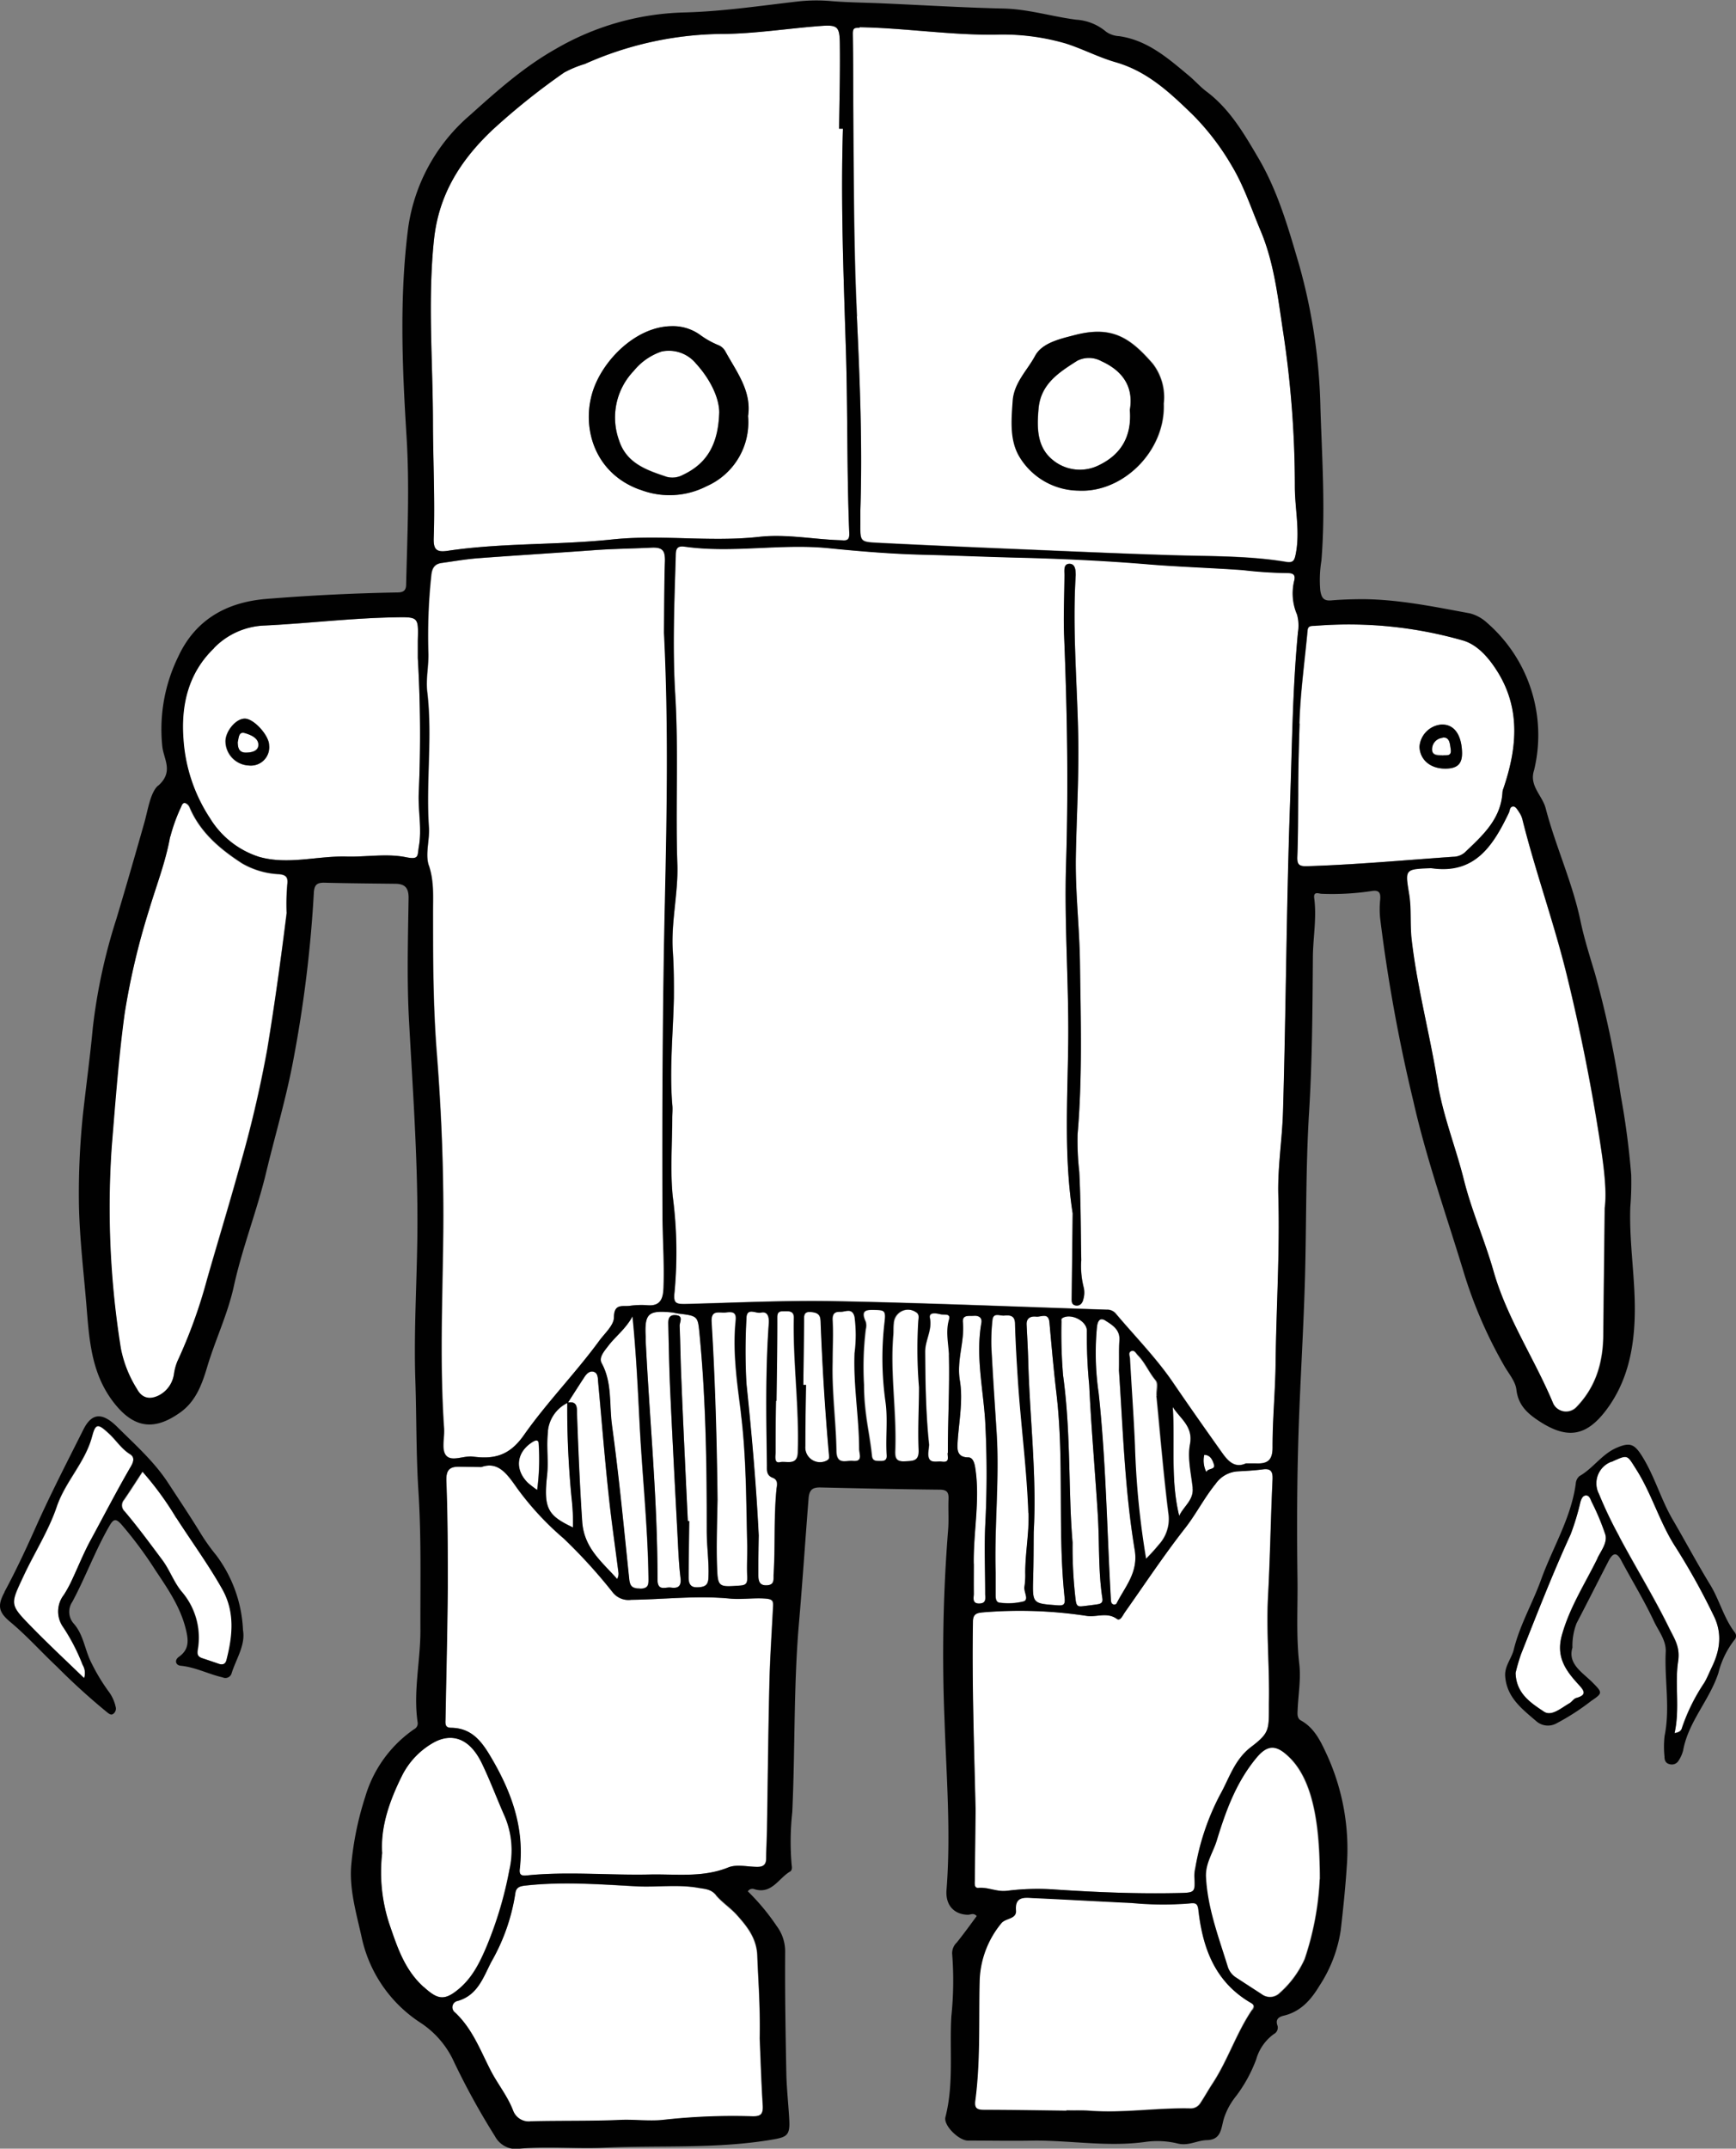 <svg id="Layer_1" data-name="Layer 1" xmlns="http://www.w3.org/2000/svg" viewBox="0 0 268.53 332.28"><rect x="0" y="0" width="268.53" height="332.28" fill="#808080" stroke="none"/><defs><style>.cls-1{fill:#fff;}.cls-2{fill:#010101;}</style></defs><path class="cls-1" d="M232.49,466.85c-2.61,1.54-3,4.3-.82,6.4a17.18,17.18,0,0,0,1.42,1.09,35.94,35.94,0,0,0,.23-7.21c0-.51-.39-.54-.83-.28" transform="translate(-150.02 -243.93)"/><path class="cls-1" d="M239.25,462.6c.2,5.54.43,11.08.8,16.61.27,4.13,3.07,6.26,5.41,8.9a1.62,1.62,0,0,0,.2-1c-.5-4-1.08-7.91-1.5-11.88-.61-5.89-1.1-11.8-1.65-17.7,0-.57,0-1.29-.68-1.46s-1.1.31-1.43.81c-.86,1.31-1.7,2.63-2.54,3.94,1.46-.23,1.35.79,1.39,1.78" transform="translate(-150.02 -243.93)"/><path class="cls-1" d="M217.61,406.61c.75,9.66,1.11,19.33,1,29s-.53,19.49.14,29.24c.09,1.4-.42,3.23.28,4.12.86,1.09,2.75,0,4.2.22,3.22.41,5.6-.09,7.86-3.3,3.55-5.06,8-9.54,11.64-14.58.86-1.18,2.3-2.43,2.31-3.66,0-2.14,1.27-1.66,2.36-1.77a12.86,12.86,0,0,1,2.7-.11c2,.21,2.53-.85,2.6-2.6.16-3.88-.14-7.75-.15-11.62-.06-15.9,0-31.79.36-47.68.31-13.89.58-27.79-.13-42.09,0-3.4,0-7.22.14-11,0-1.58-.24-2.25-2.12-2.15-3,.15-5.92.17-8.88.39-6,.44-12,.8-18,1.25-1.86.15-3.71.47-5.56.73-1,.15-1.45.73-1.58,1.82a87.82,87.82,0,0,0-.46,12.13c.06,2-.41,4-.17,6,.82,6.94-.22,13.91.25,20.87.13,2-.64,4.18,0,6,.82,2.44.64,4.83.64,7.21,0,7.23,0,14.47.58,21.68" transform="translate(-150.02 -243.93)"/><path class="cls-1" d="M257.91,489.4c1.11,0,1.63-.32,1.68-1.52.11-2.41-.27-4.78-.26-7.16,0-10.05-.13-20.09-1.08-30.11-.31-3.16-.16-3.17-3.37-3.55-.32,0-.63-.13-.95-.17-3.67-.37-4.24.17-4.05,3.76,0,.2,0,.39,0,.58.6,12.31,1.87,24.59,1.83,36.93,0,1.93,1.23,1.16,2.07,1.28,1.09.16,1.65-.17,1.49-1.5-.27-2.17-.34-4.37-.46-6.56-.38-7.28-.77-14.57-1.11-21.86-.17-3.47-.23-7-.31-10.44,0-.8-.22-1.85,1.12-1.77s.59,1.07.62,1.65c.12,2.77.14,5.55.27,8.32.32,7.29.69,14.57,1,21.86h.15c0,2.9-.07,5.81-.1,8.71,0,.94.13,1.6,1.38,1.54" transform="translate(-150.02 -243.93)"/><path class="cls-1" d="M238.67,480.14a35.26,35.26,0,0,0-.23-4.64,142.25,142.25,0,0,1-.66-14.6,5.47,5.47,0,0,0-3,4.4c-.28,2.26.1,4.49-.14,6.75-.53,5.15.12,6.24,4,8.09" transform="translate(-150.02 -243.93)"/><path class="cls-1" d="M249,489.58c1.39,0,1.32-.71,1.3-1.73-.1-8-1-16-1.38-24-.27-5.33-.52-10.66-1.09-16.39-1.1,2-2.61,3.06-3.69,4.49-.63.82-1.58,1.84-1.09,2.73,1.66,3,1.16,6.4,1.6,9.58,1.09,7.91,1.84,15.87,2.67,23.81.12,1.16.54,1.47,1.68,1.46" transform="translate(-150.02 -243.93)"/><path class="cls-1" d="M396.18,476.1c-.18-.44-.37-.93-.88-.91s-.69.56-.82,1a39.59,39.59,0,0,1-1.51,5c-2.79,6.07-5.2,12.3-7.67,18.51a28.52,28.52,0,0,0-.85,2.91c.07,3.22,2.38,4.68,4.38,6,1.19.8,2.7-.59,3.95-1.29.38-.22.66-.71,1.05-.82,1.76-.48,1.18-1.18.33-2.11-1.93-2.1-3.46-4.19-2.58-7.49,1.18-4.38,3.59-8.09,5.54-12,.57-1.15,1.54-2.36,1.22-3.6a37,37,0,0,0-2.16-5.15" transform="translate(-150.02 -243.93)"/><path class="cls-1" d="M154.73,495.41c2.67,2.75,5.48,5.36,8.3,8.09a2.48,2.48,0,0,0-.23-2.06,30.31,30.31,0,0,0-3-5.82,4.16,4.16,0,0,1,.1-5,19.31,19.31,0,0,0,1.2-2.19c1-2.12,1.91-4.35,3-6.38,2.05-3.78,4-7.61,6.19-11.33.4-.7.59-1.41-.17-1.87-1.35-.84-2.17-2.18-3.3-3.22-1.62-1.5-2-1.59-2.54.44-1.05,4.06-4.14,7-5.49,10.95-1.25,3.7-3.47,7.14-5.15,10.75-2,4.32-2.16,4.33,1.09,7.67" transform="translate(-150.02 -243.93)"/><path class="cls-1" d="M409.59,500.81c-.52,3.57.3,7.29-.55,11.09.94-.13,1.08-.54,1.17-.88a29.36,29.36,0,0,1,3.41-6.87c.46-.77.79-1.62,1.18-2.43,1.29-2.62,1.65-5.24.28-8a104.69,104.69,0,0,0-5.84-10.52c-2.51-3.83-3.71-8.31-6.18-12.16-1.37-2.15-1.23-2.24-3.6-1.17l-.19.05a3.58,3.58,0,0,0-1.92,5,64.8,64.8,0,0,0,3.14,6.57c2.53,4.75,5.36,9.33,7.73,14.17.83,1.68,1.7,2.88,1.37,5.09" transform="translate(-150.02 -243.93)"/><path class="cls-1" d="M169.37,477.7c2,2.39,3.89,4.93,5.77,7.45,1.16,1.57,1.75,3.4,3,4.9a10.9,10.9,0,0,1,2.51,9c-.12.74,0,1.09.67,1.31.85.29,1.71.57,2.56.87.58.2,1,.1,1.21-.54,1-3.74,1.36-7.46-.64-11-2.15-3.81-4.73-7.33-7.1-11a47.41,47.41,0,0,0-5.23-7.17c-1,1.56-1.92,3-2.85,4.35a1.28,1.28,0,0,0,.13,1.84" transform="translate(-150.02 -243.93)"/><path class="cls-1" d="M292.27,458.47a71.59,71.59,0,0,1-.11-10.25c0-.48.2-1-.4-1.37a2.21,2.21,0,0,0-3.43,1.76c-.08.64,0,1.29-.09,1.93-.47,5.93.55,11.84.32,17.76-.05,1.24.23,1.71,1.58,1.63s2.15,0,2.07-1.8c-.14-3.21,0-6.44.06-9.66" transform="translate(-150.02 -243.93)"/><path class="cls-1" d="M321,448.16c-.83-.52-1.18,0-1.31.93a42.57,42.57,0,0,0,.25,10.22c1.15,10.64,1.29,21.33,1.9,32,0,.37.07.64.4.75a.49.49,0,0,0,.46-.12c1.32-2.63,3.41-4.81,2.83-8.3-1.55-9.3-1.82-18.73-2.44-27.79,0-1.76,0-3.18.07-4.59.13-1.68-1.06-2.39-2.16-3.09" transform="translate(-150.02 -243.93)"/><path class="cls-1" d="M300.66,485.76c0,1.54-.06,3.1,0,4.64,0,.6-.42,1.54.84,1.52s.92-.82.92-1.51c0-3.48-.13-7,0-10.44a151.87,151.87,0,0,0,0-16.25c-.32-5.05-1.49-10.08-.59-15.19.15-.84-.39-1.14-1.18-1.1s-1.8-.24-1.68,1c.29,3-1,6-.47,9s-.16,6.42-.35,9.62c-.07,1.07-.07,2.23,1.63,2.27.69,0,.95.83,1.07,1.62.78,4.95-.3,9.88-.23,14.82" transform="translate(-150.02 -243.93)"/><path class="cls-1" d="M305.73,536.34a37.25,37.25,0,0,1,7.54-.2c6.31.42,12.63.68,19,.54,2.61-.06,2.6-.07,2.48-2.56a5.51,5.51,0,0,1,.15-1.34,37.92,37.92,0,0,1,3.82-11.3c1.43-2.54,2.2-5.41,4.76-7.36,2.85-2.17,2.81-2.64,2.8-6.32v-.39c.13-5.55-.43-11.08-.13-16.68.32-6,.41-12,.69-18,.05-1.12-.15-1.75-1.46-1.58s-2.57.24-3.86.31a4.51,4.51,0,0,0-3.5,1.95c-1.78,2.2-3,4.72-4.79,6.94-3.27,4.16-6.19,8.6-9.25,12.93-.33.46-.69,1.36-1.22,1-1.52-1.09-3.12-.24-4.63-.46a68.76,68.76,0,0,0-16-.56c-1.08.09-1.62.24-1.64,1.5-.16,9.69.19,19.37.41,29.06l-.12,10.84c0,.52-.12,1.26.57,1.2,1.51-.13,2.87.65,4.38.45" transform="translate(-150.02 -243.93)"/><path class="cls-1" d="M225.36,544.7a58.8,58.8,0,0,0,3.43-11.6,13.47,13.47,0,0,0-.67-8.18c-1.23-2.76-2.28-5.61-3.59-8.32-2.2-4.53-5.28-4.49-7.61-3.12a12.06,12.06,0,0,0-4.72,5c-1.93,3.89-3.36,7.94-3.09,12a25.65,25.65,0,0,0,1.2,11.23c1.16,3.48,2.31,6.84,5.2,9.47,2,1.83,3.07,2.26,5.2.55,2.31-1.85,3.49-4.27,4.65-7" transform="translate(-150.02 -243.93)"/><path class="cls-1" d="M296.85,453.42c0-1.77-.47-3.56,0-5.37.31-1.07-.81-.74-1.31-.86s-1.84-.4-1.65.57c.39,1.89-.75,3.42-.73,5.23,0,5,.12,9.91.61,14.39-.07.78-.13,1.1-.13,1.42,0,1.62,1.27,1.06,2.12,1.18,1.23.17.88-.64.88-1.34,0-5.07.29-10.14.16-15.22" transform="translate(-150.02 -243.93)"/><path class="cls-1" d="M312.35,448.44c-.14-1.6-1.32-.82-2.06-.9s-1.53.17-1.47,1.25c.09,1.87.2,3.74.25,5.6.23,8.83,1.34,17.62.85,26.47,0,2.38,0,4.77-.09,7.15-.1,3.92-.12,3.89,3.72,4.17.9.07,1.27,0,1.15-1.11-1.12-10.53,0-21.15-1.27-31.68-.43-3.64-.75-7.29-1.08-10.95" transform="translate(-150.02 -243.93)"/><path class="cls-1" d="M318.14,449.8c.08-1.54-2.36-2.8-3.71-2.08-.31.16-.23.35-.22.6a79.21,79.21,0,0,0,.25,8.31c1.24,9,.79,18,1.47,25.85a70,70,0,0,0,.47,8.84c.08.95.38,1.07,1.13,1s1.54-.18,2.3-.3c.5-.08.81-.29.71-.91-.67-4.34-.43-8.74-.72-13.11-.42-6.63-1-13.24-1.32-19.87a79.11,79.11,0,0,1-.36-8.3" transform="translate(-150.02 -243.93)"/><path class="cls-1" d="M328.78,457.46c-1.07-1.23-1.65-2.77-2.79-3.92-.3-.3-.53-.88-1.05-.65s-.22.81-.2,1.22c.24,4.43.57,8.86.76,13.29A128,128,0,0,0,327.23,485a28.41,28.41,0,0,0,2-2.2,5.84,5.84,0,0,0,1.51-4.55c-.77-6.12-1.28-12.27-1.88-18.41-.08-.81.28-1.92-.13-2.39" transform="translate(-150.02 -243.93)"/><path class="cls-1" d="M269.52,472.46c-1-.38-.88-1.21-.89-1.93-.1-7.32-.24-14.64.29-21.95.06-.85-.1-1.94-1.26-1.65-.72.17-2.18-.9-2.2.91a88.86,88.86,0,0,0,0,10.06c.82,7.82,1.51,15.64,1.9,23.5,0,2-.07,4-.06,6,0,.84,0,1.73,1.27,1.69s1.05-.84,1.09-1.61c.28-4.37,0-8.77.44-13.14.06-.62.29-1.55-.57-1.87" transform="translate(-150.02 -243.93)"/><path class="cls-1" d="M307.05,448.6c0-1.29-.84-1.29-1.69-1.22-.66.06-1.7-.55-1.81.75a28.74,28.74,0,0,0-.16,4c.22,4.44.53,8.88.81,13.32.46,7.22-.36,14.43-.15,21.65,0,1.16,0,2.32,0,3.49,0,.51.05,1.15.72,1.17a9.88,9.88,0,0,0,3.62-.21c.86-.33,0-1.5.12-2.31a10.65,10.65,0,0,0,.12-2.12c0-3.09.61-6.13.51-9.26-.24-7-1.19-13.86-1.63-20.8-.18-2.83-.35-5.66-.43-8.5" transform="translate(-150.02 -243.93)"/><path class="cls-1" d="M268.39,491.15c-1.86-.14-3.7.18-5.5,0-5.1-.5-10.17.13-15.25.19a3.11,3.11,0,0,1-2.83-1.1,81.81,81.81,0,0,0-7.62-8.38,45.27,45.27,0,0,1-7.2-7.77c-1.57-2.21-2.93-4.21-5.54-3.28-1.48,0-2.45,0-3.42-.05-1.57,0-2,.6-2,2.24.2,5.49.25,11,.22,16.47-.05,6.78-.23,13.57-.35,20.35,0,.66-.13,1.29.88,1.31,2.89.05,4.46,1.74,5.91,4.14,3.29,5.46,5.44,11.11,4.71,17.59-.09.78,0,1.21,1,1.11,6.32-.65,12.65,0,19-.15,4.08-.09,8.25.53,12.27-1.1,1.27-.51,2.93-.12,4.41-.08,1,0,1.43-.34,1.43-1.34,0-1.61.1-3.23.13-4.84.12-7.41.19-14.82.37-22.24.09-3.93.36-7.86.56-11.8,0-.85,0-1.18-1.19-1.27" transform="translate(-150.02 -243.93)"/><path class="cls-1" d="M262.24,446.9c-1,.11-2.3-.48-2.18,1.48.55,9.15.81,18.31.92,27.48,0,3.42-.2,6.85-.08,10.27s.23,3.24,3.58,3c1-.07,1.14-.43,1.1-1.32-.08-1.6.05-3.2,0-4.81-.17-6.89-.12-13.8-1-20.67-.6-4.73-1.3-9.45-.8-14.24.14-1.36-.67-1.3-1.56-1.2" transform="translate(-150.02 -243.93)"/><path class="cls-1" d="M260.74,537c-.78-.93-1.69-.92-2.71-1.1-3.19-.57-6.4-.07-9.6-.24-5.72-.31-11.45-.75-17.19-.11-.93.1-1.43.32-1.54,1.26A30.53,30.53,0,0,1,226,547.34c-1.26,2.43-2.11,5.17-5.2,6.06a1,1,0,0,0-.43,1.79c2.69,2.48,3.91,5.82,5.52,9,1.09,2.1,2.63,4,3.48,6.21a2.58,2.58,0,0,0,2.77,1.62c4.59-.12,9.18,0,13.76-.21,2.2-.09,4.38.22,6.57,0a95.81,95.81,0,0,1,13.65-.58c1.48.07,1.95-.22,1.85-1.72-.24-4-.36-8-.46-10.3.09-5.38-.24-9.06-.37-12.73-.09-2.66-1.48-4.48-3.06-6.25-1-1.15-2.37-2-3.35-3.19" transform="translate(-150.02 -243.93)"/><path class="cls-1" d="M287.07,460.68a48.25,48.25,0,0,1-.13-12.36c.17-1.53.07-1.76-1.3-1.79s-2.57-.17-1.65,1.82a2.15,2.15,0,0,1,0,1.15,48.3,48.3,0,0,0-.27,8.6c0,4.39.9,7.63,1.22,10.94.08.87.63.83,1.22.84s1.18,0,1.13-.87c-.15-2.78.21-5.55-.19-8.33" transform="translate(-150.02 -243.93)"/><path class="cls-1" d="M282.29,453.16a21.27,21.27,0,0,0,0-5.58c-.33-1.48-1.39-.79-2.16-.8s-1.32.11-1.27,1.21c.1,2.18,0,4.37,0,6.56-.13,4.59.52,9.14.59,13.71,0,2.28,1.5,1.47,2.58,1.58,1.67.16,1-1.09,1-1.84,0-5-.91-9.88-.71-14.84" transform="translate(-150.02 -243.93)"/><path class="cls-1" d="M271.31,446.71c-.6,0-1.08,0-1.08.91,0,4.32-.07,8.63-.12,12.95H270c0,2.65-.09,5.29-.07,7.94,0,.59-.4,1.78.68,1.54s2.69.61,2.77-1.47c.25-7-.76-13.92-.61-20.89,0-1.1-.8-1-1.5-1" transform="translate(-150.02 -243.93)"/><path class="cls-1" d="M276.94,448.12c0-1.05-.67-1.24-1.54-1.31-1.14-.08-1,.68-1,1.4l-.12,9.87h.42q-.06,4.76-.11,9.49a2.28,2.28,0,0,0,3.38,2.18c.4-.19.34-.45.32-.77-.63-6.94-1.05-13.9-1.32-20.86" transform="translate(-150.02 -243.93)"/><path class="cls-1" d="M344.3,515.69c-3.15,3.74-4.75,8.2-6.15,12.78-.57,1.89-1.79,3.54-1.68,5.68.25,4.83,2,9.29,3.36,13.82a3.09,3.09,0,0,0,1.25,1.69l4.05,2.61a2.14,2.14,0,0,0,2.85-.21,15.37,15.37,0,0,0,3.82-5.21,45.25,45.25,0,0,0,2.33-12.35c0-6.84-.61-14.75-4.67-18.76-2-2-3.36-2.21-5.16,0" transform="translate(-150.02 -243.93)"/><path class="cls-1" d="M188.15,360.3c.92,0,1.87-.36,1.82-1.3s-1.24-1.46-2.08-1.71c-1-.3-.94.75-1.11,1.38,0,.93.2,1.68,1.37,1.63" transform="translate(-150.02 -243.93)"/><path class="cls-1" d="M253,317.62a3.4,3.4,0,0,0,2.63-.26c3.57-1.69,5.48-4.52,5.63-9.67,0-2.23-1.37-5.11-3.58-7.53a5.43,5.43,0,0,0-5.35-1.88,9.4,9.4,0,0,0-4.3,3A10.39,10.39,0,0,0,245.79,312c1.12,3.5,4.17,4.56,7.24,5.6" transform="translate(-150.02 -243.93)"/><path class="cls-1" d="M217.11,327.11c-.06,1.77.4,2.25,2.16,2,8.45-1.26,17-.86,25.49-1.76,7.51-.78,15.07.43,22.61-.39,4.19-.46,8.38.37,12.58.51.78,0,1.5.25,1.44-1.08-.39-9.41-.23-18.84-.52-28.26-.36-11.42-.82-22.86-.46-34.29h-.6c.05-4.32.18-8.65.12-13,0-2.89-.33-3.1-3.16-2.88-5.08.39-10.15,1.18-15.23,1.22a53,53,0,0,0-21.05,4.64,16.36,16.36,0,0,0-3.2,1.33A104.69,104.69,0,0,0,226.22,264c-5,4.67-8.33,9.94-9.07,17-1,9.47-.19,18.92-.16,28.37,0,5.91.32,11.84.12,17.77m25.06-23.88c1.94-4.46,6.72-8.8,11.68-8.88a7.21,7.21,0,0,1,4.38,1.28,13.35,13.35,0,0,0,2.84,1.62,2.16,2.16,0,0,1,1.16,1c1.73,3.2,4.09,6.18,3.51,10a10.79,10.79,0,0,1-6.39,10.84,12.58,12.58,0,0,1-10.34.53c-7.55-2.71-9.35-10.66-6.84-16.41" transform="translate(-150.02 -243.93)"/><path class="cls-1" d="M282.57,292.86c.47,10,.87,20,.54,30,0,.71,0,1.42,0,2.13,0,2.62,0,2.71,2.63,2.84,7,.36,13.91.66,20.87.95,8.58.37,17.15.77,25.73,1,5.55.16,11.11.11,16.6,1,1.15.19,1.32-.21,1.52-1.24.69-3.49-.12-6.93-.14-10.4a159,159,0,0,0-1.77-23.65c-.84-5.41-1.38-10.82-3.52-15.91-1.41-3.35-2.57-6.86-4.43-10a38.46,38.46,0,0,0-6-7.89c-3.55-3.48-7-6.78-12-8.2-2.63-.76-5.13-2.08-7.72-2.9A35,35,0,0,0,304,249.29c-7,.08-13.95-1-20.95-1.15-.85,0-1.09.1-1.07,1,.08,4.06,0,8.12.07,12.19.08,10.5.07,21,.57,31.5m24.12,13.07c.2-2.83,2.25-4.71,3.45-6.95,1.1-2.05,3.9-2.64,6.2-3.24,5.68-1.47,8.5.43,12,4.46a8.51,8.51,0,0,1,1.69,6.15c.29,7.36-6.33,13.81-13.14,13.47a10.83,10.83,0,0,1-9.12-5.23c-1.54-2.55-1.26-5.67-1.05-8.66" transform="translate(-150.02 -243.93)"/><path class="cls-1" d="M169.27,400.73c-1,6.82-1.47,13.71-2,20.58a137.17,137.17,0,0,0,1.41,31.22,18.35,18.35,0,0,0,2.5,6.29c.76,1.42,2,1.71,3.45.94a4.43,4.43,0,0,0,2.26-3.2,8.38,8.38,0,0,1,.52-2A78.71,78.71,0,0,0,182,441.84c1.62-5.68,3.35-11.34,4.93-17a184.69,184.69,0,0,0,4.39-18.6c1.17-7,2.14-14,3-21.07a36.43,36.43,0,0,1,.1-4.44c.16-1.19-.26-1.48-1.29-1.58a12.56,12.56,0,0,1-5.71-1.68c-3.41-2.21-6.49-4.8-8.13-8.7a1.18,1.18,0,0,0-.66-.62c-.36-.09-.53.31-.64.6a26.42,26.42,0,0,0-1.69,4.67c-.69,3.91-2.15,7.61-3.27,11.37a111.3,111.3,0,0,0-3.77,16" transform="translate(-150.02 -243.93)"/><path class="cls-1" d="M331.41,461.49c.39,5.64-.36,11.29,1,16.86.68-1.5,2.29-2.45,2.07-4.36-.25-2.24-.82-4.58-.41-6.71.53-2.81-1.55-4-2.68-5.79" transform="translate(-150.02 -243.93)"/><path class="cls-1" d="M320.13,315.82c3.41-1.68,5-4.51,4.68-8.5.6-3.57-1.07-6-4.39-7.53a4,4,0,0,0-3.73-.08c-2.78,1.77-5.65,3.55-6,7.39-.26,2.9-.28,5.85,2.05,7.84a6.59,6.59,0,0,0,7.39.88" transform="translate(-150.02 -243.93)"/><path class="cls-1" d="M182.41,370.31a13.85,13.85,0,0,0,7.69,6.13c4.45,1.27,9-.16,13.45-.05,3.09.07,6.28-.5,9.25.1,2.07.41,1.79-.18,2-1.58.48-2.86-.18-5.67,0-8.49a204.56,204.56,0,0,0-.15-20.72c0-.9,0-1.8,0-2.7.1-3.68.11-3.67-3.6-3.6-6.82.12-13.61,1-20.41,1.28a11.49,11.49,0,0,0-7.54,3.49c-4,3.79-5.16,8.76-4.74,14.15a25.26,25.26,0,0,0,4,12m5.52-15.25c1.39,0,3.72,2.61,3.73,4.14a2.83,2.83,0,0,1-3.1,3.11,3.78,3.78,0,0,1-3.65-3.75c0-1.57,1.69-3.53,3-3.5" transform="translate(-150.02 -243.93)"/><path class="cls-1" d="M343.36,553.56c-5.42-3.19-7.31-8.39-8-14.23-.12-1.1-.44-1.22-1.43-1.09a50.66,50.66,0,0,1-8.88-.07c-5.14-.24-10.28-.54-15.42-.77-1.29-.06-2.68-.21-2.51,1.92.12,1.43-1.64,1.21-2.28,2a14.67,14.67,0,0,0-3.34,8.82c-.15,6.19.14,12.4-.67,18.57-.15,1.13.21,1.46,1.33,1.46,4.26,0,8.53.08,12.79.13v-.05c1.16,0,2.33,0,3.49.05,5.21.41,10.4-.46,15.61-.34a1.77,1.77,0,0,0,1.62-.84c.67-1,1.27-2.09,1.94-3.11,2.34-3.61,3.65-7.77,6.07-11.33.44-.66.13-.88-.36-1.17" transform="translate(-150.02 -243.93)"/><path class="cls-1" d="M337.78,470.39c-.2-.61-.52-1.43-1.5-1.48a4,4,0,0,0,.33,2.67c.21-.64,1.45-.32,1.17-1.19" transform="translate(-150.02 -243.93)"/><path class="cls-1" d="M350.24,333.64c.22-.92-.27-1.14-1.06-1.12a67.39,67.39,0,0,1-6.95-.46c-5-.36-10.06-.5-15.08-.93-6.63-.57-13.27-.87-19.92-1-4.83-.12-9.67-.35-14.5-.45s-9.64-.51-14.45-1c-7.46-.76-14.93.8-22.38-.25-1.3-.18-1.31.63-1.34,1.53-.22,7.11-.51,14.22-.08,21.32.53,8.76,0,17.53.33,26.29.15,4.5-1,9-.7,13.51.16,2.38.21,4.78.16,7.17-.12,5.48-.69,10.95-.25,16.44.06.7,0,1.41,0,2.12,0,4.06-.33,8.14.08,12.16a66.18,66.18,0,0,1,.28,14.68c-.2,1.72.11,1.95,1.6,1.91,7.75-.19,15.51-.58,23.25-.43,14,.26,28,.86,42,1.31a1.71,1.71,0,0,1,1.37.58c3,3.54,6.28,6.87,8.87,10.67,2.49,3.65,5,7.25,7.59,10.86.93,1.32,2,2.44,3.69,1.66.59,0,1,0,1.5,0,1.72.08,2.64-.36,2.63-2.46,0-4.32.42-8.64.47-13,.1-8.65.67-17.28.42-25.94-.13-4.38.61-8.75.73-13.12.46-15.8.52-31.61,1.08-47.42.32-8.84.38-17.68,1.22-26.49a6.3,6.3,0,0,0-.12-2.88,8.24,8.24,0,0,1-.42-5.29M317.61,444.79c-.12.6-.48,1.12-1.2,1s-.61-.73-.61-1.24l.15-13c-1.35-8.71-.8-17.43-.69-26.13.12-9.3-.62-18.59-.33-27.87.37-11.75.18-23.48-.3-35.22-.13-3.16,0-6.33.05-9.49,0-.68-.15-1.72.74-1.74s1,.94,1,1.77c-.51,8.14.2,16.25.38,24.38.15,6.38-.24,12.77-.36,19.15-.09,5.49.57,11,.64,16.44.12,8.83.39,17.67-.37,26.5a43.16,43.16,0,0,0,.26,5.78c.24,4.56.23,9.14.31,13.71a13.37,13.37,0,0,0,.4,4.22,3.56,3.56,0,0,1-.06,1.71" transform="translate(-150.02 -243.93)"/><path class="cls-1" d="M350.69,376.49c0,1.15.31,1.42,1.4,1.39,7.59-.23,15.14-.94,22.71-1.46a2.76,2.76,0,0,0,1.77-.65c2.76-2.62,5.64-5.17,5.86-9.38a2.33,2.33,0,0,1,.15-.56c2.05-6.05,2.69-12.08-.8-17.84-1.3-2.13-3.07-4.3-5.4-5a64.17,64.17,0,0,0-22.92-2.27c-.5,0-1.08-.07-1.15.69-.45,4.8-1.12,9.6-1.27,14.41-.11,3.65-.25,7.34-.21,11,0,3.23,0,6.46-.14,9.68M372.91,356c1.94-.12,3.15,1.43,3.26,4.17.08,1.83-.63,2.59-2.44,2.64-2.39.06-4.06-1.31-4.14-3.38a3.71,3.71,0,0,1,3.32-3.43" transform="translate(-150.02 -243.93)"/><path class="cls-1" d="M373.13,360.73c.56-.07,1.48.27,1.29-1-.13-.8-.14-1.88-1.24-1.79a1.78,1.78,0,0,0-1.63,1.59c-.13,1.18.74,1.12,1.58,1.15" transform="translate(-150.02 -243.93)"/><path class="cls-1" d="M383.38,369.56c-2.42,5.06-5.23,9.59-12,8.58a1.41,1.41,0,0,0-.2,0c-3.84.16-3.87.16-3.26,3.83.41,2.43.13,4.9.43,7.31.89,7.43,2.86,14.66,4,22,.82,5.13,2.81,10,4.07,15.07,1.2,4.79,3.23,9.35,4.59,14.13,2.06,7.24,6.35,13.55,9.23,20.46a2.22,2.22,0,0,0,3.66.49c3-3.1,4.05-6.91,4.09-11.12.06-6.06.14-12.13.22-19.59.37-2.69-.17-6.75-.8-10.74q-2-12.78-5.08-25.36c-2-8.13-4.83-16-6.87-24.08a3.41,3.41,0,0,0-.61-1.2c-.25-.33-.39-.91-1-.79s-.4.61-.56.95" transform="translate(-150.02 -243.93)"/><path class="cls-2" d="M174.49,365.4c-1.23,1.08-1.58,3.78-2.16,5.81-1.42,5-2.83,9.9-4.31,14.83a87.33,87.33,0,0,0-3.64,16.79c-.41,4.37-1,8.71-1.49,13.07a118,118,0,0,0-.66,14.31c.1,5.41.78,10.8,1.21,16.2s.89,10.59,4.65,15c3.19,3.74,6.31,3.41,9.74,1,2.42-1.69,3.4-4.27,4.24-7.09,1.24-4.17,3.15-8.09,4.11-12.43,1.3-5.95,3.57-11.66,5-17.61s3.19-11.8,4.29-17.84a196.68,196.68,0,0,0,3.09-25.35c.06-1.32.46-1.68,1.67-1.65,3.62.09,7.24.12,10.86.16,1.49,0,2.15.55,2.13,2.21-.09,6.33-.28,12.68.07,19,.56,10.35,1.31,20.7,1.3,31.07,0,8.2-.6,16.39-.32,24.6.19,5.66.11,11.36.47,17,.47,7.23.28,14.43.31,21.64,0,4.75-1.14,9.46-.42,14.22a1,1,0,0,1-.55,1,19.29,19.29,0,0,0-7.55,10.41,48.55,48.55,0,0,0-2.19,10.74c-.28,3.78.84,7.46,1.65,11.16a21,21,0,0,0,9.09,13.1,14.27,14.27,0,0,1,4.92,5.52,113.25,113.25,0,0,0,6.57,12,3.73,3.73,0,0,0,3.28,2c4.55-.5,9.1,0,13.66-.21,8.6-.39,17.23.21,25.79-1.22,2.37-.39,2.93-.62,2.81-3s-.41-4.88-.46-7.32c-.12-6.26-.23-12.53-.18-18.79a6.51,6.51,0,0,0-1.29-3.92,34.2,34.2,0,0,0-4.48-5.39.82.82,0,0,1,1-.34c2.7.84,3.75-1.69,5.53-2.72.35-.2.3-.68.24-1.08a42.14,42.14,0,0,1,.1-8.1c.45-9.6.2-19.21,1-28.82.57-6.53,1-13.1,1.52-19.66.1-1.38.6-1.77,1.86-1.74,6.13.14,12.27.28,18.41.34,1.18,0,1.42.45,1.38,1.47-.07,1.62.07,3.24-.07,4.84a244,244,0,0,0-.55,29.25c.29,8.77,1,17.54.31,26.33-.19,2.36,1.16,3.81,3.32,3.85.42,0,.86-.35,1.35.2-1,1.36-2,2.74-3.08,4.09a2.27,2.27,0,0,0-.72,1.72,52.84,52.84,0,0,1-.12,9.66c-.31,5.2.41,10.46-.92,15.62-.33,1.3,2.09,3.62,3.46,3.63,3.48,0,7,.07,10.45,0,5.66,0,11.31,1,17,.21a13.29,13.29,0,0,1,5,.24c1.67.43,3-.48,4.53-.52,2.28-.05,2.18-1.85,2.65-3.39a10.71,10.71,0,0,1,1.84-3.38,22.17,22.17,0,0,0,3.15-5.74,7.27,7.27,0,0,1,2.72-3.89,1.11,1.11,0,0,0,.56-1.33c-.37-1,.29-1.36,1-1.52,2.62-.64,4.19-2.45,5.51-4.64a21.46,21.46,0,0,0,3.28-8.57c.37-3.26.72-6.53.93-9.82a35.08,35.08,0,0,0-3-17.16c-.93-2-1.9-4.26-4.1-5.46-.58-.32-.53-1-.5-1.58.09-2.38.53-4.79.26-7.12-.51-4.4-.22-8.78-.28-13.17-.12-8.65-.07-17.3.28-25.94.28-6.9.69-13.81.88-20.7.23-8.51.11-17,.63-25.53.49-7.92.53-15.87.59-23.82,0-3.09.62-6.18.21-9.28-.16-1.14.69-.72,1.12-.7a40.79,40.79,0,0,0,7.73-.42c1.23-.2,1.44.29,1.35,1.35a14.15,14.15,0,0,0,0,2.91,251.89,251.89,0,0,0,5.15,28.31c2,8.86,5.05,17.43,7.69,26.11a70,70,0,0,0,6.4,14.83c.68,1.16,1.68,2.33,1.83,3.58.28,2.45,1.74,3.72,3.58,4.92,4.31,2.8,7.25,2.31,10.31-1.75,3.22-4.26,4.27-9.29,4.41-14.38.17-5.65-.88-11.3-.68-17a46.8,46.8,0,0,0,.14-5,123.51,123.51,0,0,0-1.62-12.28,152.23,152.23,0,0,0-4-18.9c-.8-2.66-1.64-5.31-2.21-8-1.24-6-3.86-11.59-5.4-17.5-.52-2-2.6-3.48-1.79-5.91a23,23,0,0,0-7.26-22.76,6.19,6.19,0,0,0-2.68-1.48c-5.44-1-10.87-2.14-16.44-2.19-1.67,0-3.35.05-5,.19-1.2.1-1.5-.42-1.69-1.51a18.35,18.35,0,0,1,.17-4.63c.64-7.87.1-15.73-.15-23.59a88.34,88.34,0,0,0-3.23-21.93c-1.68-5.74-3.33-11.62-6.43-16.85-2.18-3.71-4.36-7.45-7.89-10.13-1-.73-1.79-1.66-2.73-2.45-3.25-2.71-6.43-5.54-10.87-6.17a3.82,3.82,0,0,1-2-.68,7.9,7.9,0,0,0-4.59-1.86c-3.78-.48-7.43-1.64-11.28-1.73-6.25-.14-12.49-.53-18.73-.8-2.65-.12-5.29-.13-7.93-.35a25.73,25.73,0,0,0-5.19.06c-5.88.68-11.77,1.56-17.67,1.7a41.5,41.5,0,0,0-19.8,5.67c-4.92,2.78-9.06,6.48-13.2,10.2a28.07,28.07,0,0,0-9.58,17.49c-1.37,10.73-.91,21.54-.24,32.3.47,7.62.12,15.21-.07,22.8,0,1-.51,1.22-1.32,1.23q-10.15.18-20.29,1c-6.17.5-11,3.21-13.65,8.95a25.52,25.52,0,0,0-2.45,13.91c.24,2,1.8,3.9-.69,6.07m41.9,12.32c-.6-1.77.17-4,0-6-.47-6.95.57-13.92-.25-20.86-.25-2,.23-4,.17-6a87.82,87.82,0,0,1,.46-12.13c.13-1.09.53-1.67,1.58-1.82,1.85-.26,3.7-.58,5.56-.73,6-.45,12-.81,18-1.25,3-.22,5.92-.24,8.88-.39,1.88-.1,2.17.57,2.12,2.15-.11,3.81-.1,7.63-.14,11,.71,14.31.44,28.21.13,42.1-.35,15.89-.42,31.78-.36,47.68,0,3.87.31,7.74.15,11.62-.07,1.75-.59,2.81-2.6,2.6a12.86,12.86,0,0,0-2.7.11c-1.09.11-2.34-.37-2.36,1.76,0,1.24-1.45,2.49-2.31,3.68-3.67,5-8.09,9.51-11.64,14.57-2.26,3.21-4.64,3.71-7.86,3.3-1.45-.18-3.34.87-4.2-.22-.7-.89-.19-2.72-.28-4.12-.67-9.75-.28-19.49-.14-29.24s-.23-19.34-1-29c-.56-7.21-.56-14.45-.57-21.68,0-2.38.17-4.77-.65-7.21m40.09,101.42c-.35-7.29-.72-14.57-1-21.86-.13-2.77-.15-5.55-.27-8.32,0-.58.65-1.56-.62-1.65s-1.13,1-1.12,1.77c.08,3.48.14,7,.31,10.44.33,7.29.73,14.58,1.11,21.86.12,2.19.19,4.39.46,6.56.16,1.33-.4,1.66-1.5,1.5-.83-.12-2.07.65-2.06-1.28,0-12.34-1.23-24.62-1.83-36.93,0-.19,0-.38,0-.58-.19-3.59.38-4.12,4.05-3.76.32,0,.63.13.95.17,3.21.38,3.06.39,3.37,3.55.95,10,1.1,20.06,1.08,30.11,0,2.38.37,4.76.26,7.16,0,1.2-.57,1.47-1.68,1.52s-1.39-.6-1.38-1.54c0-2.9.06-5.81.1-8.71h-.15M234.76,465.3a5.44,5.44,0,0,1,3-4.4,142.25,142.25,0,0,0,.66,14.6,35.35,35.35,0,0,1,.23,4.64c-3.93-1.85-4.58-2.94-4-8.09.24-2.26-.14-4.49.14-6.75m3.1-4.48c.84-1.31,1.68-2.63,2.54-3.94.33-.5.82-1,1.43-.81s.63.89.68,1.46c.55,5.9,1,11.81,1.65,17.7.42,4,1,7.92,1.5,11.88a1.62,1.62,0,0,1-.2,1c-2.34-2.64-5.14-4.77-5.41-8.9-.37-5.53-.6-11.07-.8-16.61,0-1,.06-2-1.39-1.78m6.8,3.49c-.44-3.18.06-6.54-1.6-9.58-.49-.89.46-1.91,1.08-2.73,1.1-1.43,2.6-2.51,3.7-4.49.57,5.73.82,11.06,1.09,16.39.4,8,1.28,16,1.38,24,0,1,.09,1.71-1.3,1.72-1.14,0-1.56-.3-1.68-1.46-.83-7.94-1.58-15.9-2.67-23.81m-11.57,10a17.18,17.18,0,0,1-1.42-1.09c-2.15-2.1-1.79-4.86.82-6.4.44-.26.81-.23.83.28a35.94,35.94,0,0,1-.23,7.21m-17.58,76.85c-2.89-2.63-4-6-5.2-9.47a25.65,25.65,0,0,1-1.2-11.23c-.27-4.09,1.16-8.14,3.09-12a12.06,12.06,0,0,1,4.72-5c2.33-1.37,5.41-1.41,7.61,3.12,1.31,2.71,2.36,5.56,3.59,8.32a13.47,13.47,0,0,1,.67,8.18,58.8,58.8,0,0,1-3.43,11.6c-1.16,2.77-2.34,5.19-4.65,7-2.13,1.71-3.18,1.28-5.2-.55m51.64-4.73c.13,3.67.46,7.35.37,12.73.1,2.31.22,6.31.47,10.3.09,1.5-.38,1.79-1.86,1.72a97.29,97.29,0,0,0-13.65.57c-2.19.21-4.37-.1-6.57,0-4.58.2-9.17.09-13.76.21a2.58,2.58,0,0,1-2.77-1.62c-.85-2.26-2.39-4.11-3.47-6.21-1.62-3.14-2.84-6.48-5.53-9a1,1,0,0,1,.43-1.79c3.09-.89,3.94-3.63,5.2-6.06a30.53,30.53,0,0,0,3.69-10.51c.11-.94.61-1.16,1.54-1.26,5.74-.64,11.47-.2,17.19.11,3.2.17,6.41-.33,9.6.24,1,.18,1.93.17,2.71,1.1,1,1.17,2.33,2,3.35,3.19,1.58,1.77,3,3.59,3.06,6.25m2.43-54c-.2,3.94-.47,7.87-.56,11.8-.18,7.42-.25,14.83-.37,22.24,0,1.61-.12,3.23-.13,4.84,0,1-.46,1.37-1.43,1.34-1.48,0-3.14-.43-4.42.08-4,1.63-8.18,1-12.26,1.1-6.32.13-12.65-.5-19,.15-1,.1-1.1-.33-1-1.11.73-6.48-1.42-12.13-4.71-17.59-1.45-2.4-3-4.09-5.91-4.14-1,0-.9-.65-.88-1.31.12-6.78.3-13.57.35-20.35,0-5.49,0-11-.22-16.47-.06-1.64.4-2.28,2-2.24,1,0,1.94,0,3.42.05,2.61-.93,4,1.07,5.54,3.28a45.27,45.27,0,0,0,7.2,7.77,81.81,81.81,0,0,1,7.62,8.38,3.11,3.11,0,0,0,2.83,1.1c5.08-.06,10.15-.69,15.25-.19,1.8.18,3.64-.14,5.5,0,1.22.1,1.23.42,1.19,1.27m-5-30.08c.87,6.87.82,13.78,1,20.67,0,1.61-.09,3.21,0,4.81,0,.89-.1,1.25-1.1,1.32-3.35.23-3.47.28-3.58-3s0-6.85.08-10.27c-.11-9.17-.36-18.33-.92-27.48-.12-2,1.21-1.37,2.18-1.48s1.7-.16,1.56,1.2c-.5,4.79.2,9.51.8,14.24m5.49,12c-.42,4.37-.16,8.77-.44,13.14,0,.77.12,1.57-1.09,1.61s-1.27-.85-1.27-1.69c0-2,0-4,.06-6-.39-7.86-1.08-15.68-1.9-23.5a88.86,88.86,0,0,1,0-10.06c0-1.81,1.48-.74,2.2-.91,1.16-.29,1.32.8,1.26,1.65-.53,7.31-.39,14.63-.29,21.95,0,.72-.12,1.55.89,1.93s.63,1.25.57,1.87m3.33-5.75c-.08,2.08-1.83,1.25-2.77,1.47s-.68-.95-.68-1.54c0-2.65,0-5.29.07-7.94h.07c.05-4.32.14-8.63.12-12.95,0-.93.48-.91,1.07-.91s1.54-.12,1.51,1c-.15,7,.86,13.91.61,20.89m4.52,1.17a2.28,2.28,0,0,1-3.38-2.18q0-4.74.11-9.49h-.42l.12-9.87c0-.72-.11-1.48,1-1.4.87.07,1.5.26,1.54,1.31.27,7,.69,13.92,1.31,20.86,0,.32.09.58-.31.77m4,.09c-1.08-.11-2.54.7-2.58-1.58-.07-4.57-.72-9.12-.59-13.71,0-2.19.14-4.38,0-6.56,0-1.1.56-1.23,1.27-1.21s1.83-.68,2.16.8a21.27,21.27,0,0,1,0,5.58c-.2,5,.7,9.88.71,14.84,0,.75.64,2-1,1.84m4.16,0c-.59,0-1.14,0-1.22-.84-.32-3.31-1.24-6.55-1.22-10.94a48.3,48.3,0,0,1,.27-8.6,2.15,2.15,0,0,0,0-1.15c-.92-2,.32-1.84,1.65-1.82s1.47.26,1.3,1.79a48.25,48.25,0,0,0,.13,12.36c.4,2.78,0,5.55.19,8.33.05.87-.51.89-1.13.87m4,.05c-1.35.08-1.63-.39-1.59-1.63.24-5.92-.78-11.83-.31-17.76.05-.64,0-1.29.09-1.93a2.21,2.21,0,0,1,3.43-1.76c.6.33.45.89.4,1.37a71.59,71.59,0,0,0,.11,10.25c0,3.22-.2,6.45-.06,9.66.08,1.78-.8,1.73-2.07,1.8m6.55-1.29c0,.7.35,1.51-.88,1.34-.85-.12-2.11.44-2.12-1.18,0-.32.06-.64.13-1.41-.49-4.49-.57-9.44-.61-14.4,0-1.81,1.12-3.34.73-5.23-.19-1,1-.72,1.65-.57s1.62-.21,1.31.86c-.52,1.81-.09,3.6,0,5.37.13,5.08-.18,10.15-.16,15.22m3.13.68c-1.7,0-1.7-1.2-1.63-2.27.19-3.2.88-6.42.35-9.62s.76-6,.47-9c-.12-1.21.95-.93,1.68-1s1.33.26,1.18,1.1c-.9,5.11.27,10.13.59,15.19a151.68,151.68,0,0,1,0,16.24c-.15,3.48,0,7,0,10.45,0,.69.22,1.49-.92,1.51s-.83-.92-.84-1.52c0-1.54,0-3.09,0-4.64-.07-4.94,1-9.87.23-14.82-.12-.79-.38-1.6-1.07-1.62m1,65.37.12-10.84c-.22-9.69-.57-19.37-.41-29.06,0-1.26.56-1.41,1.64-1.5a68.76,68.76,0,0,1,16,.56c1.51.22,3.11-.63,4.63.46.53.38.89-.52,1.22-1,3.06-4.33,6-8.77,9.25-12.93,1.75-2.22,3-4.74,4.79-6.94a4.51,4.51,0,0,1,3.5-1.95c1.29-.07,2.58-.14,3.86-.31s1.51.46,1.46,1.58c-.28,6-.37,12-.69,18-.3,5.6.26,11.12.13,16.67,0,.13,0,.26,0,.39,0,3.68.05,4.15-2.8,6.32-2.56,2-3.33,4.82-4.76,7.36a37.92,37.92,0,0,0-3.82,11.3,5.51,5.51,0,0,0-.15,1.34c.12,2.49.13,2.5-2.48,2.56-6.33.14-12.65-.12-19-.54a37.25,37.25,0,0,0-7.54.2c-1.51.2-2.87-.58-4.38-.45-.69.06-.58-.68-.57-1.2m22.3-78.85c.62,9.06.89,18.49,2.44,27.79.58,3.49-1.51,5.67-2.83,8.3a.49.49,0,0,1-.46.12c-.33-.11-.38-.38-.4-.75-.61-10.66-.75-21.35-1.9-32a42.57,42.57,0,0,1-.25-10.22c.13-.93.48-1.44,1.31-.93,1.1.7,2.29,1.41,2.16,3.09-.12,1.41,0,2.83-.07,4.59m5.83,4c.6,6.14,1.11,12.29,1.88,18.41a5.84,5.84,0,0,1-1.51,4.55,28.41,28.41,0,0,1-2,2.2,128,128,0,0,1-1.73-17.61c-.19-4.43-.52-8.86-.76-13.29,0-.41-.34-1,.2-1.22s.75.35,1.05.65c1.14,1.15,1.72,2.69,2.79,3.92.41.47.05,1.58.13,2.39M319.82,478c.29,4.37.05,8.77.72,13.11.1.62-.21.83-.71.91-.77.12-1.53.2-2.3.3s-1,0-1.13-1a70,70,0,0,1-.47-8.84c-.68-7.85-.23-16.89-1.47-25.85a79.21,79.21,0,0,1-.25-8.31c0-.25-.09-.44.22-.6,1.35-.72,3.79.54,3.71,2.09a79,79,0,0,0,.36,8.29c.32,6.63.9,13.24,1.32,19.87m-5.12,13.1c.12,1.07-.25,1.18-1.15,1.11-3.84-.28-3.82-.25-3.72-4.17.07-2.38.06-4.77.09-7.15.49-8.85-.62-17.64-.85-26.47-.05-1.86-.16-3.73-.25-5.59-.06-1.09.68-1.35,1.47-1.26s1.92-.7,2.06.9c.33,3.66.65,7.31,1.08,10.95,1.24,10.53.15,21.15,1.27,31.68m-5.59-13.17c.1,3.13-.51,6.17-.51,9.26a11.45,11.45,0,0,1-.12,2.12c-.16.81.74,2-.12,2.31a9.88,9.88,0,0,1-3.62.21c-.67,0-.72-.66-.72-1.18,0-1.16,0-2.32,0-3.48-.21-7.22.61-14.43.15-21.66-.28-4.43-.59-8.87-.82-13.31a30.56,30.56,0,0,1,.17-4.05c.11-1.29,1.15-.68,1.81-.74.84-.07,1.66-.07,1.69,1.22.08,2.84.25,5.67.43,8.5.44,6.94,1.39,13.84,1.63,20.8M334.5,474c.22,1.91-1.39,2.86-2.07,4.36-1.38-5.57-.63-11.22-1-16.86,1.13,1.83,3.21,3,2.67,5.79-.4,2.13.17,4.47.42,6.71m1.78-5.08c1,0,1.3.87,1.5,1.48.28.87-1,.55-1.17,1.19a4,4,0,0,1-.33-2.67m7.44,85.82c-2.42,3.56-3.73,7.72-6.07,11.33-.67,1-1.27,2.09-1.94,3.11a1.74,1.74,0,0,1-1.62.83c-5.21-.11-10.4.76-15.61.35-1.16-.09-2.33,0-3.49-.05v.05c-4.26-.05-8.53-.13-12.79-.13-1.13,0-1.48-.33-1.33-1.46.81-6.17.52-12.38.67-18.57a14.67,14.67,0,0,1,3.34-8.82c.64-.84,2.4-.62,2.28-2-.17-2.13,1.22-2,2.51-1.92,5.14.23,10.28.53,15.42.77a50.66,50.66,0,0,0,8.88.07c1-.13,1.31,0,1.43,1.09.65,5.84,2.54,11,8,14.23.49.29.8.51.36,1.17m10.41-20.23a45.25,45.25,0,0,1-2.33,12.35,15.37,15.37,0,0,1-3.82,5.21,2.15,2.15,0,0,1-2.86.21c-1.34-.87-2.69-1.75-4-2.61a3.09,3.09,0,0,1-1.25-1.69c-1.4-4.53-3.11-9-3.36-13.82-.11-2.14,1.11-3.79,1.68-5.68,1.4-4.58,3-9,6.15-12.78,1.8-2.16,3.17-1.93,5.16,0,4.06,4,4.63,11.93,4.67,18.76M384.9,369.4a3.41,3.41,0,0,1,.61,1.2c2,8.1,4.88,15.95,6.87,24.08q3.09,12.6,5.08,25.36c.63,4,1.17,8,.8,10.74-.08,7.46-.16,13.53-.22,19.59,0,4.2-1.12,8-4.09,11.12a2.22,2.22,0,0,1-3.66-.49c-2.88-6.92-7.17-13.22-9.23-20.46-1.36-4.78-3.39-9.34-4.59-14.13-1.26-5.06-3.25-9.94-4.07-15.07-1.18-7.39-3.15-14.62-4-22-.3-2.41,0-4.88-.43-7.31-.61-3.67-.58-3.67,3.26-3.83a1.34,1.34,0,0,1,.2,0c6.76,1,9.57-3.52,12-8.58.16-.34.12-.85.56-.95s.72.46,1,.79M351,355.81c.15-4.81.82-9.6,1.27-14.41.07-.76.65-.65,1.15-.69A64.17,64.17,0,0,1,376.38,343c2.33.71,4.1,2.88,5.4,5,3.49,5.76,2.85,11.79.8,17.84a2.33,2.33,0,0,0-.15.56c-.22,4.21-3.1,6.76-5.85,9.38a2.81,2.81,0,0,1-1.78.65c-7.57.53-15.12,1.23-22.71,1.46-1.09,0-1.44-.24-1.4-1.39.13-3.22.1-6.45.14-9.68,0-3.66.1-7.35.21-11m-.26-14c-.84,8.81-.9,17.65-1.22,26.49-.56,15.81-.62,31.62-1.08,47.42-.12,4.37-.86,8.74-.73,13.12.25,8.66-.32,17.3-.42,25.94-.05,4.33-.49,8.65-.47,13,0,2.1-.91,2.54-2.63,2.46-.45,0-.91,0-1.5,0-1.72.78-2.76-.34-3.69-1.66-2.55-3.61-5.1-7.21-7.59-10.86-2.6-3.8-5.89-7.13-8.87-10.68a1.74,1.74,0,0,0-1.37-.57c-14-.45-28-1.05-42-1.31-7.74-.15-15.5.24-23.25.43-1.49,0-1.8-.19-1.6-1.91a66.18,66.18,0,0,0-.28-14.68c-.41-4-.09-8.1-.08-12.16,0-.71.1-1.42,0-2.12-.44-5.49.13-11,.25-16.44,0-2.39,0-4.79-.16-7.17-.32-4.54.85-9,.7-13.51-.29-8.76.2-17.53-.33-26.29-.43-7.1-.14-14.21.08-21.32,0-.9,0-1.71,1.34-1.53,7.45,1.06,14.92-.51,22.38.25,4.81.48,9.65.88,14.45,1s9.67.33,14.5.45c6.65.16,13.29.46,19.92,1,5,.43,10.06.57,15.08.93a67.39,67.39,0,0,0,6.95.46c.79,0,1.28.2,1.06,1.12a8.24,8.24,0,0,0,.42,5.29,6.3,6.3,0,0,1,.12,2.88M283,248.14c7,.11,13.94,1.23,20.95,1.15a35,35,0,0,1,10.91,1.37c2.59.82,5.09,2.14,7.73,2.9,4.94,1.42,8.42,4.72,12,8.2a39,39,0,0,1,6,7.88c1.86,3.1,3,6.61,4.43,10,2.14,5.09,2.68,10.5,3.52,15.91a159.08,159.08,0,0,1,1.77,23.66c0,3.46.83,6.9.14,10.39-.2,1-.37,1.43-1.52,1.24-5.49-.92-11.05-.87-16.6-1-8.58-.26-17.15-.66-25.73-1q-10.44-.44-20.87-.95c-2.64-.13-2.66-.22-2.63-2.84,0-.71,0-1.42,0-2.13.33-10-.07-20-.54-30-.5-10.49-.49-21-.57-31.5,0-4.07,0-8.13-.07-12.19,0-.93.22-1,1.07-1M217.15,281c.74-7,4.11-12.3,9.07-17a105.6,105.6,0,0,1,11.06-8.85,16.71,16.71,0,0,1,3.21-1.33,53,53,0,0,1,21.05-4.64c5.08,0,10.15-.83,15.23-1.22,2.83-.22,3.13,0,3.16,2.88.06,4.32-.07,8.65-.11,13h.59c-.36,11.43.1,22.87.46,34.29.29,9.42.13,18.85.52,28.26.06,1.33-.66,1.1-1.44,1.08-4.2-.14-8.39-1-12.58-.51-7.54.82-15.1-.39-22.61.39-8.48.9-17,.5-25.49,1.76-1.76.27-2.22-.21-2.16-2,.2-5.93-.09-11.86-.12-17.77,0-9.45-.83-18.9.16-28.37m-34.05,63.2a11.49,11.49,0,0,1,7.54-3.49c6.8-.33,13.58-1.16,20.41-1.28,3.71-.07,3.7-.08,3.6,3.6,0,.9,0,1.8,0,2.7a204.56,204.56,0,0,1,.15,20.72c-.13,2.82.53,5.63,0,8.49-.23,1.4.05,2-2,1.58-3-.6-6.16,0-9.25-.1-4.49-.11-9,1.32-13.45.05a13.85,13.85,0,0,1-7.69-6.13,25.26,25.26,0,0,1-4-12c-.42-5.39.78-10.36,4.74-14.15m-6.79,29.21a26.42,26.42,0,0,1,1.69-4.67c.11-.29.28-.69.64-.6a1.18,1.18,0,0,1,.66.62c1.64,3.9,4.72,6.49,8.13,8.7a12.56,12.56,0,0,0,5.71,1.68c1,.1,1.45.39,1.29,1.58a36.43,36.43,0,0,0-.1,4.44c-.89,7.06-1.86,14.08-3,21.07a184.69,184.69,0,0,1-4.39,18.6c-1.58,5.7-3.31,11.36-4.93,17a78.71,78.71,0,0,1-4.61,12.68,8.38,8.38,0,0,0-.52,2,4.43,4.43,0,0,1-2.26,3.2c-1.48.77-2.69.48-3.45-.94a18.35,18.35,0,0,1-2.5-6.29,137.17,137.17,0,0,1-1.41-31.22c.57-6.87,1.07-13.76,2-20.58a111.3,111.3,0,0,1,3.77-16c1.12-3.76,2.58-7.45,3.27-11.37" transform="translate(-150.02 -243.93)"/><path class="cls-2" d="M407.49,515.62c0,.56.19,1,.82,1.14a1.21,1.21,0,0,0,1.35-.54,5.2,5.2,0,0,0,.71-1.58c.8-4.45,4.08-7.77,5.46-12a13.68,13.68,0,0,1,2.5-5.13.88.88,0,0,0,.06-1.1c-1.75-2.27-2.41-5.12-3.88-7.48-2-3.28-3.81-6.68-5.75-10-1.81-3.09-2.77-6.62-4.67-9.7-1.24-2-1.91-2.3-4-1.41-2.31,1-3.64,3.19-5.77,4.39a1.72,1.72,0,0,0-.56,1.19c-.73,5.33-3.59,9.89-5.37,14.84-1.3,3.61-3.29,7-4.21,10.77-.34,1.41-1.46,2.58-1.33,4.17.25,3.25,2.57,5,4.78,6.9a2.74,2.74,0,0,0,3.21.33,36.25,36.25,0,0,0,5.33-3.45c1.77-1.19,1.75-1.27.19-2.84s-3.88-2.87-3.11-5.39a9.62,9.62,0,0,1,.64-3.77c1.69-3.24,3.33-6.5,5-9.73.54-1,1.13-1.42,1.86-.07,1.69,3.17,3.59,6.25,5.11,9.5.71,1.51,1.91,2.94,1.82,4.74-.21,4.32.71,8.64-.18,13a15.1,15.1,0,0,0,0,3.29m-10.37-30.77c-1.95,4-4.36,7.67-5.54,12-.88,3.3.65,5.39,2.58,7.49.85.93,1.43,1.63-.33,2.11-.39.11-.67.6-1.05.82-1.25.7-2.76,2.09-3.95,1.29-2-1.34-4.31-2.8-4.38-6a28.52,28.52,0,0,1,.85-2.91c2.46-6.21,4.88-12.44,7.67-18.52a39,39,0,0,0,1.51-5c.13-.42.32-.95.82-1s.7.48.88.91a36.49,36.49,0,0,1,2.16,5.15c.32,1.24-.65,2.45-1.22,3.6m3.37-3.3a64.8,64.8,0,0,1-3.14-6.57,3.57,3.57,0,0,1,1.92-5c.06,0,.13,0,.19-.06,2.37-1.07,2.23-1,3.6,1.17,2.47,3.85,3.67,8.33,6.18,12.16a104.69,104.69,0,0,1,5.84,10.52c1.37,2.73,1,5.35-.28,8-.39.81-.72,1.66-1.18,2.43a29.36,29.36,0,0,0-3.41,6.87c-.09.34-.23.75-1.17.88.85-3.8,0-7.52.55-11.09.33-2.21-.54-3.41-1.37-5.09-2.37-4.84-5.2-9.42-7.73-14.17" transform="translate(-150.02 -243.93)"/><path class="cls-2" d="M150.73,490.13c-1.15,2.12-.93,3.12.88,4.63,2.56,2.13,4.78,4.63,7.21,6.91a101.77,101.77,0,0,0,7.77,7.06c.31.24.65.52,1,.2a1,1,0,0,0,.32-1.05,6.15,6.15,0,0,0-1.13-2.43,29.73,29.73,0,0,1-2.59-4.3c-1.05-2-1.21-4.36-2.74-6.11a2.74,2.74,0,0,1-.24-3.4c2.06-3.84,3.57-8,5.74-11.74.64-1.11,1-1.17,1.87-.2a62,62,0,0,1,5.24,7.06c1.93,2.89,3.91,5.75,4.73,9.23.38,1.59.52,3-1.07,4.14-.76.52-.55,1.32.25,1.4,2.28.22,4.3,1.3,6.49,1.8a1,1,0,0,0,1.4-.68c.72-2.24,2.14-4.31,1.75-6.61a20.81,20.81,0,0,0-4.15-11.61,30.73,30.73,0,0,1-2.34-3.27c-1.63-2.67-3.38-5.28-5.1-7.91-2.13-3.27-5.09-5.9-7.86-8.65-2.3-2.28-3.93-2.21-5.24.4-2.51,5-5.09,10-7.36,15.08-1.52,3.41-3.09,6.78-4.86,10.05m26.6-11.45c2.36,3.67,4.94,7.19,7.09,11,2,3.55,1.61,7.27.64,11-.17.64-.63.74-1.21.54-.85-.3-1.71-.58-2.56-.87-.64-.22-.79-.57-.67-1.31a10.9,10.9,0,0,0-2.51-9c-1.22-1.5-1.81-3.33-3-4.9-1.88-2.52-3.73-5.06-5.77-7.45a1.28,1.28,0,0,1-.13-1.84c.94-1.38,1.84-2.79,2.86-4.34a48.23,48.23,0,0,1,5.23,7.16M164.28,466c.52-2,.92-1.94,2.55-.44,1.12,1,1.94,2.38,3.29,3.22.76.46.57,1.17.17,1.87-2.16,3.72-4.14,7.55-6.19,11.33-1.11,2-2,4.26-3,6.38a19.31,19.31,0,0,1-1.2,2.19,4.16,4.16,0,0,0-.1,5,30.31,30.31,0,0,1,3,5.82,2.48,2.48,0,0,1,.23,2.06c-2.82-2.73-5.63-5.34-8.3-8.09-3.25-3.34-3.11-3.35-1.09-7.67,1.68-3.61,3.9-7.05,5.15-10.75,1.35-4,4.44-6.89,5.49-10.95" transform="translate(-150.02 -243.93)"/><path class="cls-2" d="M317.27,438.86c-.08-4.57-.07-9.15-.31-13.71a43.16,43.16,0,0,1-.26-5.78c.76-8.83.49-17.67.37-26.5-.07-5.48-.73-10.95-.64-16.44.12-6.38.51-12.77.36-19.15-.18-8.13-.89-16.24-.38-24.38,0-.83-.06-1.8-1-1.77s-.73,1.06-.74,1.74c0,3.16-.18,6.33-.05,9.49.48,11.74.67,23.46.3,35.22-.29,9.28.45,18.57.33,27.87-.11,8.7-.66,17.42.69,26.13l-.15,13c0,.51-.08,1.12.61,1.24s1.08-.39,1.2-1a3.56,3.56,0,0,0,.06-1.71,13.37,13.37,0,0,1-.4-4.22" transform="translate(-150.02 -243.93)"/><path class="cls-2" d="M316.86,319.81c6.81.35,13.43-6.1,13.14-13.46a8.51,8.51,0,0,0-1.69-6.15c-3.47-4-6.28-5.93-12-4.46-2.3.6-5.1,1.19-6.2,3.24-1.2,2.24-3.25,4.12-3.45,6.95-.21,3-.49,6.11,1.05,8.66a10.8,10.8,0,0,0,9.12,5.22m-6.17-12.71c.35-3.84,3.22-5.62,6-7.39a4,4,0,0,1,3.73.08c3.32,1.5,5,4,4.39,7.53.32,4-1.27,6.82-4.68,8.5a6.59,6.59,0,0,1-7.39-.88c-2.33-2-2.31-4.94-2.05-7.84" transform="translate(-150.02 -243.93)"/><path class="cls-2" d="M249,319.64a12.58,12.58,0,0,0,10.34-.53,10.79,10.79,0,0,0,6.39-10.84c.58-3.87-1.78-6.85-3.51-10a2.16,2.16,0,0,0-1.16-1,13.35,13.35,0,0,1-2.84-1.62,7.21,7.21,0,0,0-4.38-1.28c-5,.08-9.74,4.42-11.68,8.88-2.51,5.75-.71,13.7,6.84,16.41m-.95-18.36a9.4,9.4,0,0,1,4.3-3,5.43,5.43,0,0,1,5.35,1.88c2.21,2.42,3.57,5.3,3.58,7.53-.15,5.15-2.06,8-5.63,9.67a3.41,3.41,0,0,1-2.63.26c-3.07-1-6.12-2.1-7.25-5.6a10.41,10.41,0,0,1,2.28-10.74" transform="translate(-150.02 -243.93)"/><path class="cls-2" d="M188.56,362.31a2.83,2.83,0,0,0,3.1-3.11c0-1.53-2.34-4.11-3.74-4.14s-3,1.93-3,3.5a3.79,3.79,0,0,0,3.66,3.75m-.67-5c.84.25,2,.67,2.08,1.71s-.9,1.27-1.82,1.3c-1.17.05-1.36-.7-1.37-1.63.17-.63.11-1.68,1.11-1.38" transform="translate(-150.02 -243.93)"/><path class="cls-2" d="M373.73,362.79c1.81-.05,2.52-.81,2.44-2.64-.11-2.74-1.32-4.29-3.26-4.17a3.72,3.72,0,0,0-3.32,3.43c.08,2.07,1.75,3.44,4.14,3.38m-.55-4.8c1.1-.09,1.11,1,1.24,1.79.19,1.22-.73.88-1.29,1-.85,0-1.71,0-1.58-1.15a1.78,1.78,0,0,1,1.63-1.59" transform="translate(-150.02 -243.93)"/></svg>